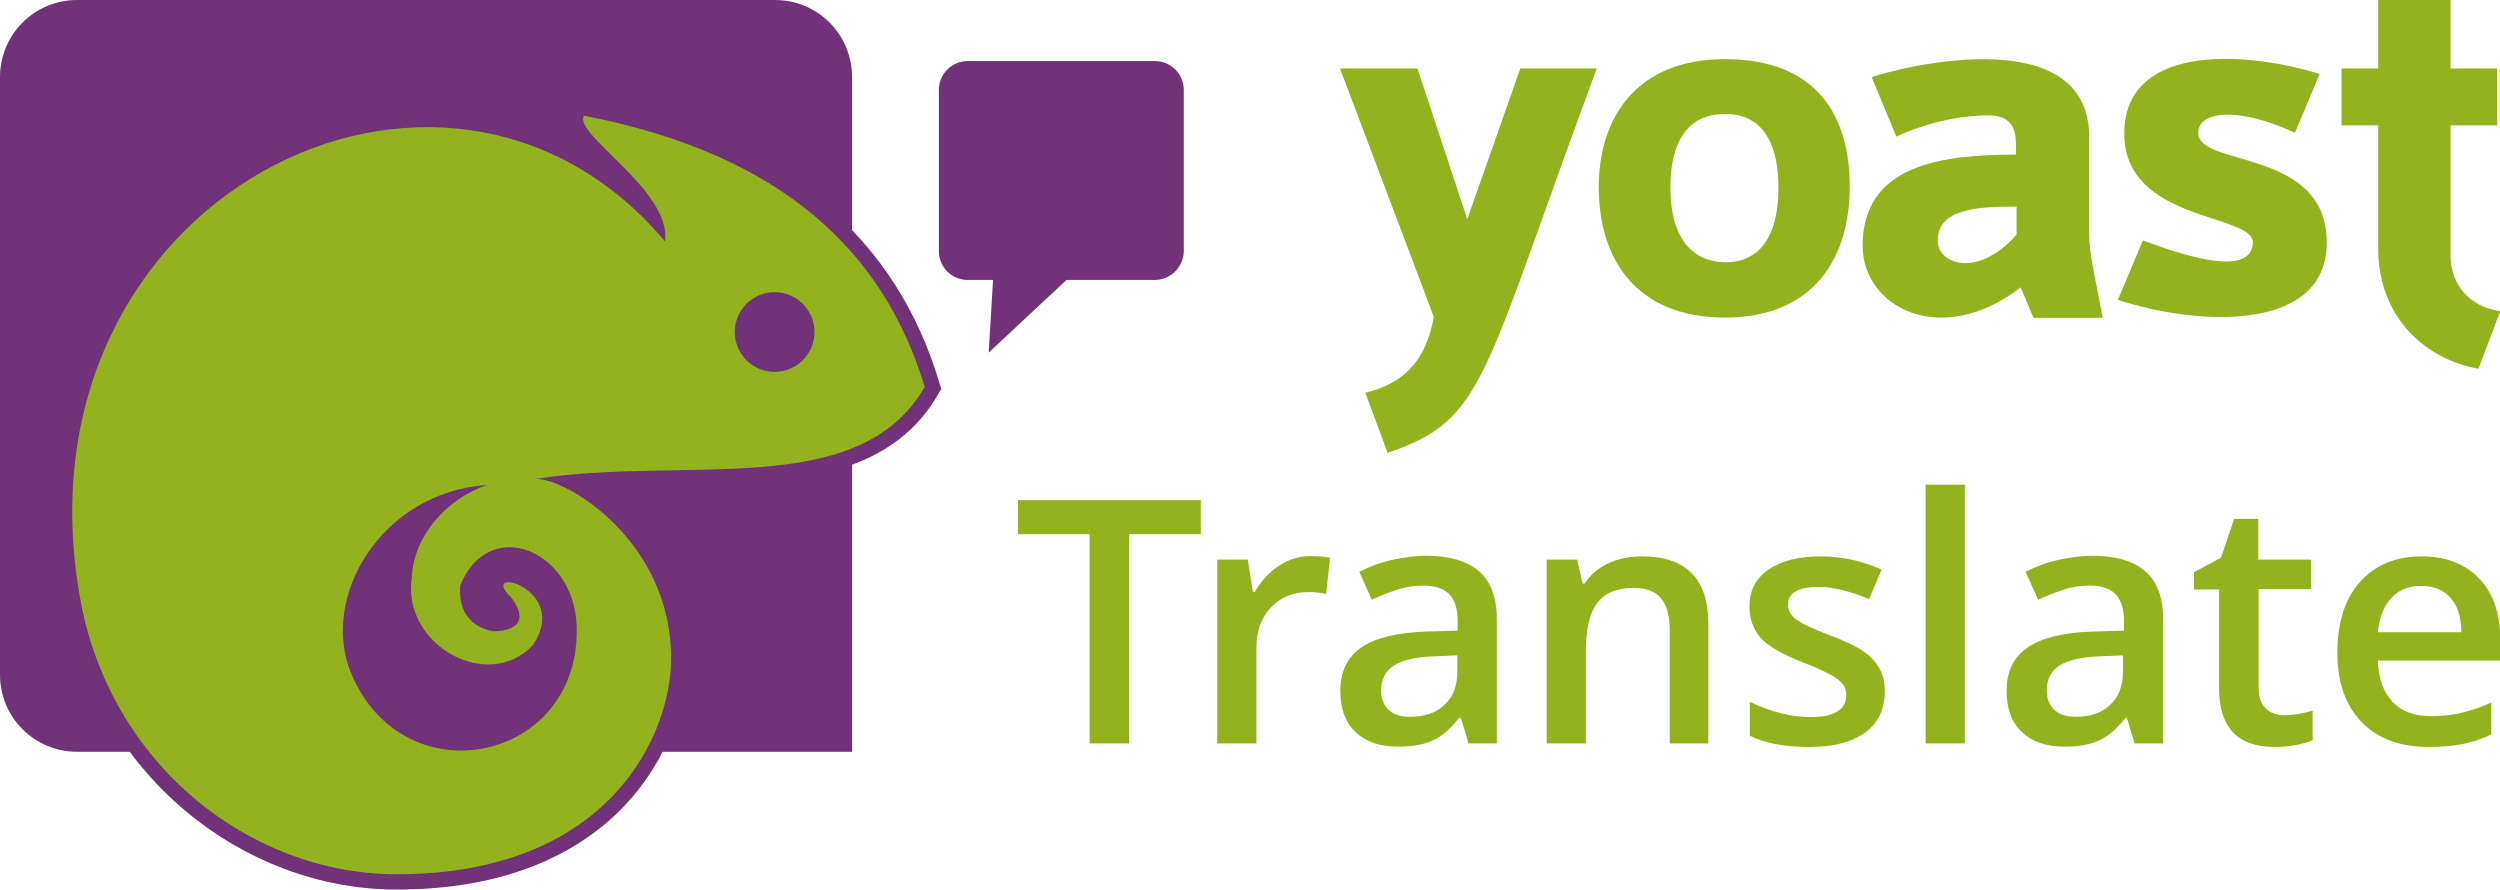 <?xml version="1.0" encoding="utf-8"?>
<!-- Generator: Adobe Illustrator 18.0.0, SVG Export Plug-In . SVG Version: 6.00 Build 0)  -->
<!DOCTYPE svg PUBLIC "-//W3C//DTD SVG 1.1//EN" "http://www.w3.org/Graphics/SVG/1.1/DTD/svg11.dtd">
<svg version="1.1" xmlns:x="http://ns.adobe.com/Extensibility/1.0/" xmlns:i="http://ns.adobe.com/AdobeIllustrator/10.0/" xmlns:graph="http://ns.adobe.com/Graphs/1.0/"
	 xmlns="http://www.w3.org/2000/svg" xmlns:xlink="http://www.w3.org/1999/xlink" xmlns:a="http://ns.adobe.com/AdobeSVGViewerExtensions/3.0/"
	 x="0px" y="0px" viewBox="0 0 777.8 276.8" enable-background="new 0 0 777.8 276.8" xml:space="preserve">
<g id="Laag_1">
</g>
<g id="Layer_3">
	<g>
		<g>
			<path fill="#71327A" d="M265.1,233.9H24c-13.3,0-24-10.7-24-24V24C0,10.7,10.7,0,24,0h217.1c13.3,0,24,10.7,24,24V233.9z"/>
			<g>
				<path fill="none" stroke="#71327A" stroke-width="9.522" stroke-miterlimit="10" d="M287.7,120.4C275,78.3,243.3,47.9,181.7,36
					c-3.6,5.7,27.3,23.2,25.2,39.1C138.4-6.4,2.7,61.4,24.9,186c9.2,51.9,53,86,98.5,86c66,0,85.4-43.2,85.4-67.2
					c0-36.3-32.3-56-42.2-55.8C213.5,141.7,267.1,155.9,287.7,120.4z M165.8,200.7c12-17.8-17.8-25.2-6.7-14.8
					c8.7,11.8-7.9,10.5-6.2,10.4c-6.6-1.5-10.4-6.2-9.7-14.3c0,0.1,0,0.2,0,0.1c8.9-21.8,35.3-11.1,36.2,12.5
					c1.6,42.4-53.6,54.2-70.1,15c-10-23.8,9.4-56.5,42.2-58.7c-12.8,4.4-22.9,16-23.4,29C125.1,200.7,151.9,215.6,165.8,200.7z"/>
				<path fill="#93B31E" d="M287.7,120.4C275,78.3,243.3,47.9,181.7,36c-3.6,5.7,27.3,23.2,25.2,39.1C138.4-6.4,2.7,61.4,24.9,186
					c9.2,51.9,53,86,98.5,86c66,0,85.4-43.2,85.4-67.2c0-36.3-32.3-56-42.2-55.8C213.5,141.7,267.1,155.9,287.7,120.4z M165.8,200.7
					c12-17.8-17.8-25.2-6.7-14.8c8.7,11.8-7.9,10.5-6.2,10.4c-6.6-1.5-10.4-6.2-9.7-14.3c0,0.1,0,0.2,0,0.1
					c8.9-21.8,35.3-11.1,36.2,12.5c1.6,42.4-53.6,54.2-70.1,15c-10-23.8,9.4-56.5,42.2-58.7c-12.8,4.4-22.9,16-23.4,29
					C125.1,200.7,151.9,215.6,165.8,200.7z"/>
			</g>
			<circle fill="#71327A" cx="241" cy="103.3" r="12.4"/>
		</g>
	</g>
	<g>
		<path fill="#93B31E" d="M351.4,231.3H339v-65.1h-22.3v-10.6h56.9v10.6h-22.3V231.3z"/>
		<path fill="#93B31E" d="M407.7,173c2.4,0,4.5,0.2,6.1,0.5l-1.2,11.3c-1.7-0.4-3.5-0.6-5.4-0.6c-4.9,0-8.8,1.6-11.8,4.8
			c-3,3.2-4.5,7.3-4.5,12.4v29.9h-12.2v-57.2h9.5l1.6,10.1h0.6c1.9-3.4,4.4-6.1,7.4-8.1C400.9,174,404.2,173,407.7,173z"/>
		<path fill="#93B31E" d="M456.9,231.3l-2.4-8H454c-2.8,3.5-5.5,5.9-8.3,7.1c-2.8,1.3-6.4,1.9-10.8,1.9c-5.6,0-10-1.5-13.2-4.6
			c-3.2-3-4.7-7.3-4.7-12.9c0-5.9,2.2-10.4,6.6-13.4c4.4-3,11.1-4.6,20-4.9l9.9-0.3v-3.1c0-3.7-0.9-6.4-2.6-8.2
			c-1.7-1.8-4.4-2.7-7.9-2.7c-2.9,0-5.7,0.4-8.4,1.3c-2.7,0.9-5.3,1.9-7.8,3.1l-3.9-8.7c3.1-1.6,6.5-2.9,10.2-3.7
			c3.7-0.8,7.2-1.3,10.5-1.3c7.3,0,12.8,1.6,16.5,4.8c3.7,3.2,5.6,8.2,5.6,15v38.6H456.9z M438.8,223c4.4,0,8-1.2,10.6-3.7
			c2.7-2.5,4-5.9,4-10.4v-5l-7.3,0.3c-5.7,0.2-9.9,1.2-12.5,2.9c-2.6,1.7-3.9,4.3-3.9,7.8c0,2.6,0.8,4.5,2.3,5.9
			C433.5,222.3,435.7,223,438.8,223z"/>
		<path fill="#93B31E" d="M531.7,231.3h-12.2v-35.2c0-4.4-0.9-7.7-2.7-9.9c-1.8-2.2-4.6-3.3-8.5-3.3c-5.1,0-8.9,1.5-11.3,4.6
			c-2.4,3-3.6,8.1-3.6,15.3v28.5h-12.2v-57.2h9.5l1.7,7.5h0.6c1.7-2.7,4.2-4.8,7.3-6.3c3.2-1.5,6.7-2.2,10.6-2.2
			c13.7,0,20.6,7,20.6,21V231.3z"/>
		<path fill="#93B31E" d="M586.4,215c0,5.6-2,9.9-6.1,12.9c-4.1,3-9.9,4.5-17.5,4.5c-7.6,0-13.8-1.2-18.4-3.5v-10.5
			c6.7,3.1,13,4.7,18.8,4.7c7.5,0,11.2-2.3,11.2-6.8c0-1.4-0.4-2.7-1.2-3.6c-0.8-1-2.2-2-4.1-3c-1.9-1-4.5-2.2-7.9-3.5
			c-6.6-2.6-11.1-5.1-13.4-7.7c-2.3-2.6-3.5-5.9-3.5-9.9c0-4.9,2-8.7,5.9-11.4c4-2.7,9.3-4.1,16.1-4.1c6.7,0,13.1,1.4,19.1,4.1
			l-3.9,9.2c-6.2-2.6-11.4-3.8-15.6-3.8c-6.4,0-9.6,1.8-9.6,5.5c0,1.8,0.8,3.3,2.5,4.6s5.3,3,10.9,5.1c4.7,1.8,8.2,3.5,10.3,5
			c2.1,1.5,3.7,3.3,4.8,5.3S586.4,212.3,586.4,215z"/>
		<path fill="#93B31E" d="M611.3,231.3h-12.2v-80.5h12.2V231.3z"/>
		<path fill="#93B31E" d="M664.1,231.3l-2.4-8h-0.4c-2.8,3.5-5.5,5.9-8.3,7.1c-2.8,1.3-6.4,1.9-10.8,1.9c-5.6,0-10-1.5-13.2-4.6
			c-3.2-3-4.7-7.3-4.7-12.9c0-5.9,2.2-10.4,6.6-13.4c4.4-3,11.1-4.6,20-4.9l9.9-0.3v-3.1c0-3.7-0.9-6.4-2.6-8.2
			c-1.7-1.8-4.4-2.7-7.9-2.7c-2.9,0-5.7,0.4-8.4,1.3c-2.7,0.9-5.3,1.9-7.8,3.1l-3.9-8.7c3.1-1.6,6.5-2.9,10.2-3.7
			c3.7-0.8,7.2-1.3,10.5-1.3c7.3,0,12.8,1.6,16.5,4.8c3.7,3.2,5.6,8.2,5.6,15v38.6H664.1z M645.9,223c4.4,0,8-1.2,10.6-3.7
			c2.7-2.5,4-5.9,4-10.4v-5l-7.3,0.3c-5.7,0.2-9.9,1.2-12.5,2.9c-2.6,1.7-3.9,4.3-3.9,7.8c0,2.6,0.8,4.5,2.3,5.9
			C640.6,222.3,642.9,223,645.9,223z"/>
		<path fill="#93B31E" d="M710.6,222.5c3,0,5.9-0.5,8.9-1.4v9.2c-1.3,0.6-3.1,1.1-5.2,1.5c-2.1,0.4-4.3,0.6-6.6,0.6
			c-11.5,0-17.3-6.1-17.3-18.2v-30.8h-7.8v-5.4l8.4-4.5l4.1-12.1h7.5v12.7H719v9.2h-16.3v30.6c0,2.9,0.7,5.1,2.2,6.5
			C706.3,221.8,708.3,222.5,710.6,222.5z"/>
		<path fill="#93B31E" d="M755.6,232.4c-8.9,0-15.9-2.6-20.9-7.8c-5-5.2-7.5-12.3-7.5-21.5c0-9.4,2.3-16.7,7-22
			c4.7-5.3,11.1-8,19.2-8c7.6,0,13.5,2.3,17.9,6.9c4.4,4.6,6.6,10.9,6.6,18.9v6.6h-38.1c0.2,5.6,1.7,9.8,4.5,12.8
			c2.8,3,6.8,4.5,12,4.5c3.4,0,6.5-0.3,9.4-1s6-1.7,9.4-3.2v9.9c-3,1.4-6,2.4-9,3C762.9,232.1,759.4,232.4,755.6,232.4z
			 M753.3,182.3c-3.9,0-7,1.2-9.3,3.7c-2.3,2.5-3.7,6-4.2,10.7h26c-0.1-4.7-1.2-8.3-3.4-10.7C760.2,183.5,757.2,182.3,753.3,182.3z"
			/>
	</g>
	<g>
		<g>
			<path fill="#93B31E" d="M431.7,140.9l-6.9-18.7c11.3-2.8,18.7-9.2,21.3-23.6l-29.2-77.3h24.1l15.5,46.9l16.5-46.9h23.8
				C460.7,118.5,462.3,130.5,431.7,140.9z"/>
			<path fill="#93B31E" d="M536.7,98.8c-28.2,0-39.3-18.8-39.3-40.6c0-21,11.2-39.8,39.3-39.8c28.6,0,38.8,17.7,38.8,39.7
				C575.5,79.6,564.8,98.8,536.7,98.8z M536.7,35.5c-8.1-0.2-17,4.4-17,22.9c0,16.5,7.5,23.1,17,23.2c8.1,0.1,16.6-4.8,16.6-23.2
				C553.3,39.9,544.6,35.3,536.7,35.5z"/>
			<path fill="#93B31E" d="M771.1,114.7c-16-2.7-31.2-15.6-31.2-37.4V39h-11.4V21.3h11.4V0h22.5v21.3h14.5V39h-14.5v40.7
				c0.1,8.9,6.1,15.9,15.5,17.1L771.1,114.7z"/>
		</g>
		<path fill="#93B31E" d="M632.6,98.8l-3.9-9.4c-25,19.2-49.2,6.1-49.2-12.9c0-25.3,24.6-28.4,47.7-28.4c0-5.2,0.8-12.2-8.6-12.2
			c-10.4,0-21.3,3.1-28.6,6.6L582.3,24c9.9-3.4,67.7-17.6,67.7,18.7v30.6c0,5.9,2.3,15,4.2,25.6H632.6z M627.4,64.3
			c-11,0-25.2,0.2-24.5,11.2c0.4,6.5,12.3,11.2,24.5-2.5V64.3z"/>
		<path fill="#93B31E" d="M658.9,93.3l7.8-18.5c4.9,1.7,33.9,13.4,34.2,0.7c0.2-9.2-40.2-6.3-40-34.2c0.2-26.7,35.1-26.1,60.8-18.3
			L714,41.3c-19-8.7-30.1-6.2-30.1,0c0,10.9,40,4.6,40,34.2C723.9,102.9,685.2,101.8,658.9,93.3z"/>
	</g>
	<g>
		<path fill="#71327A" d="M359.3,87.1h-58.2c-5,0-9-4-9-9V28c0-5,4-9,9-9h58.2c5,0,9,4,9,9v50.1C368.3,83,364.2,87.1,359.3,87.1z"/>
		<polygon fill="#71327A" points="309.8,73.1 307.6,109.7 339.1,80.3 		"/>
	</g>
</g>
</svg>
